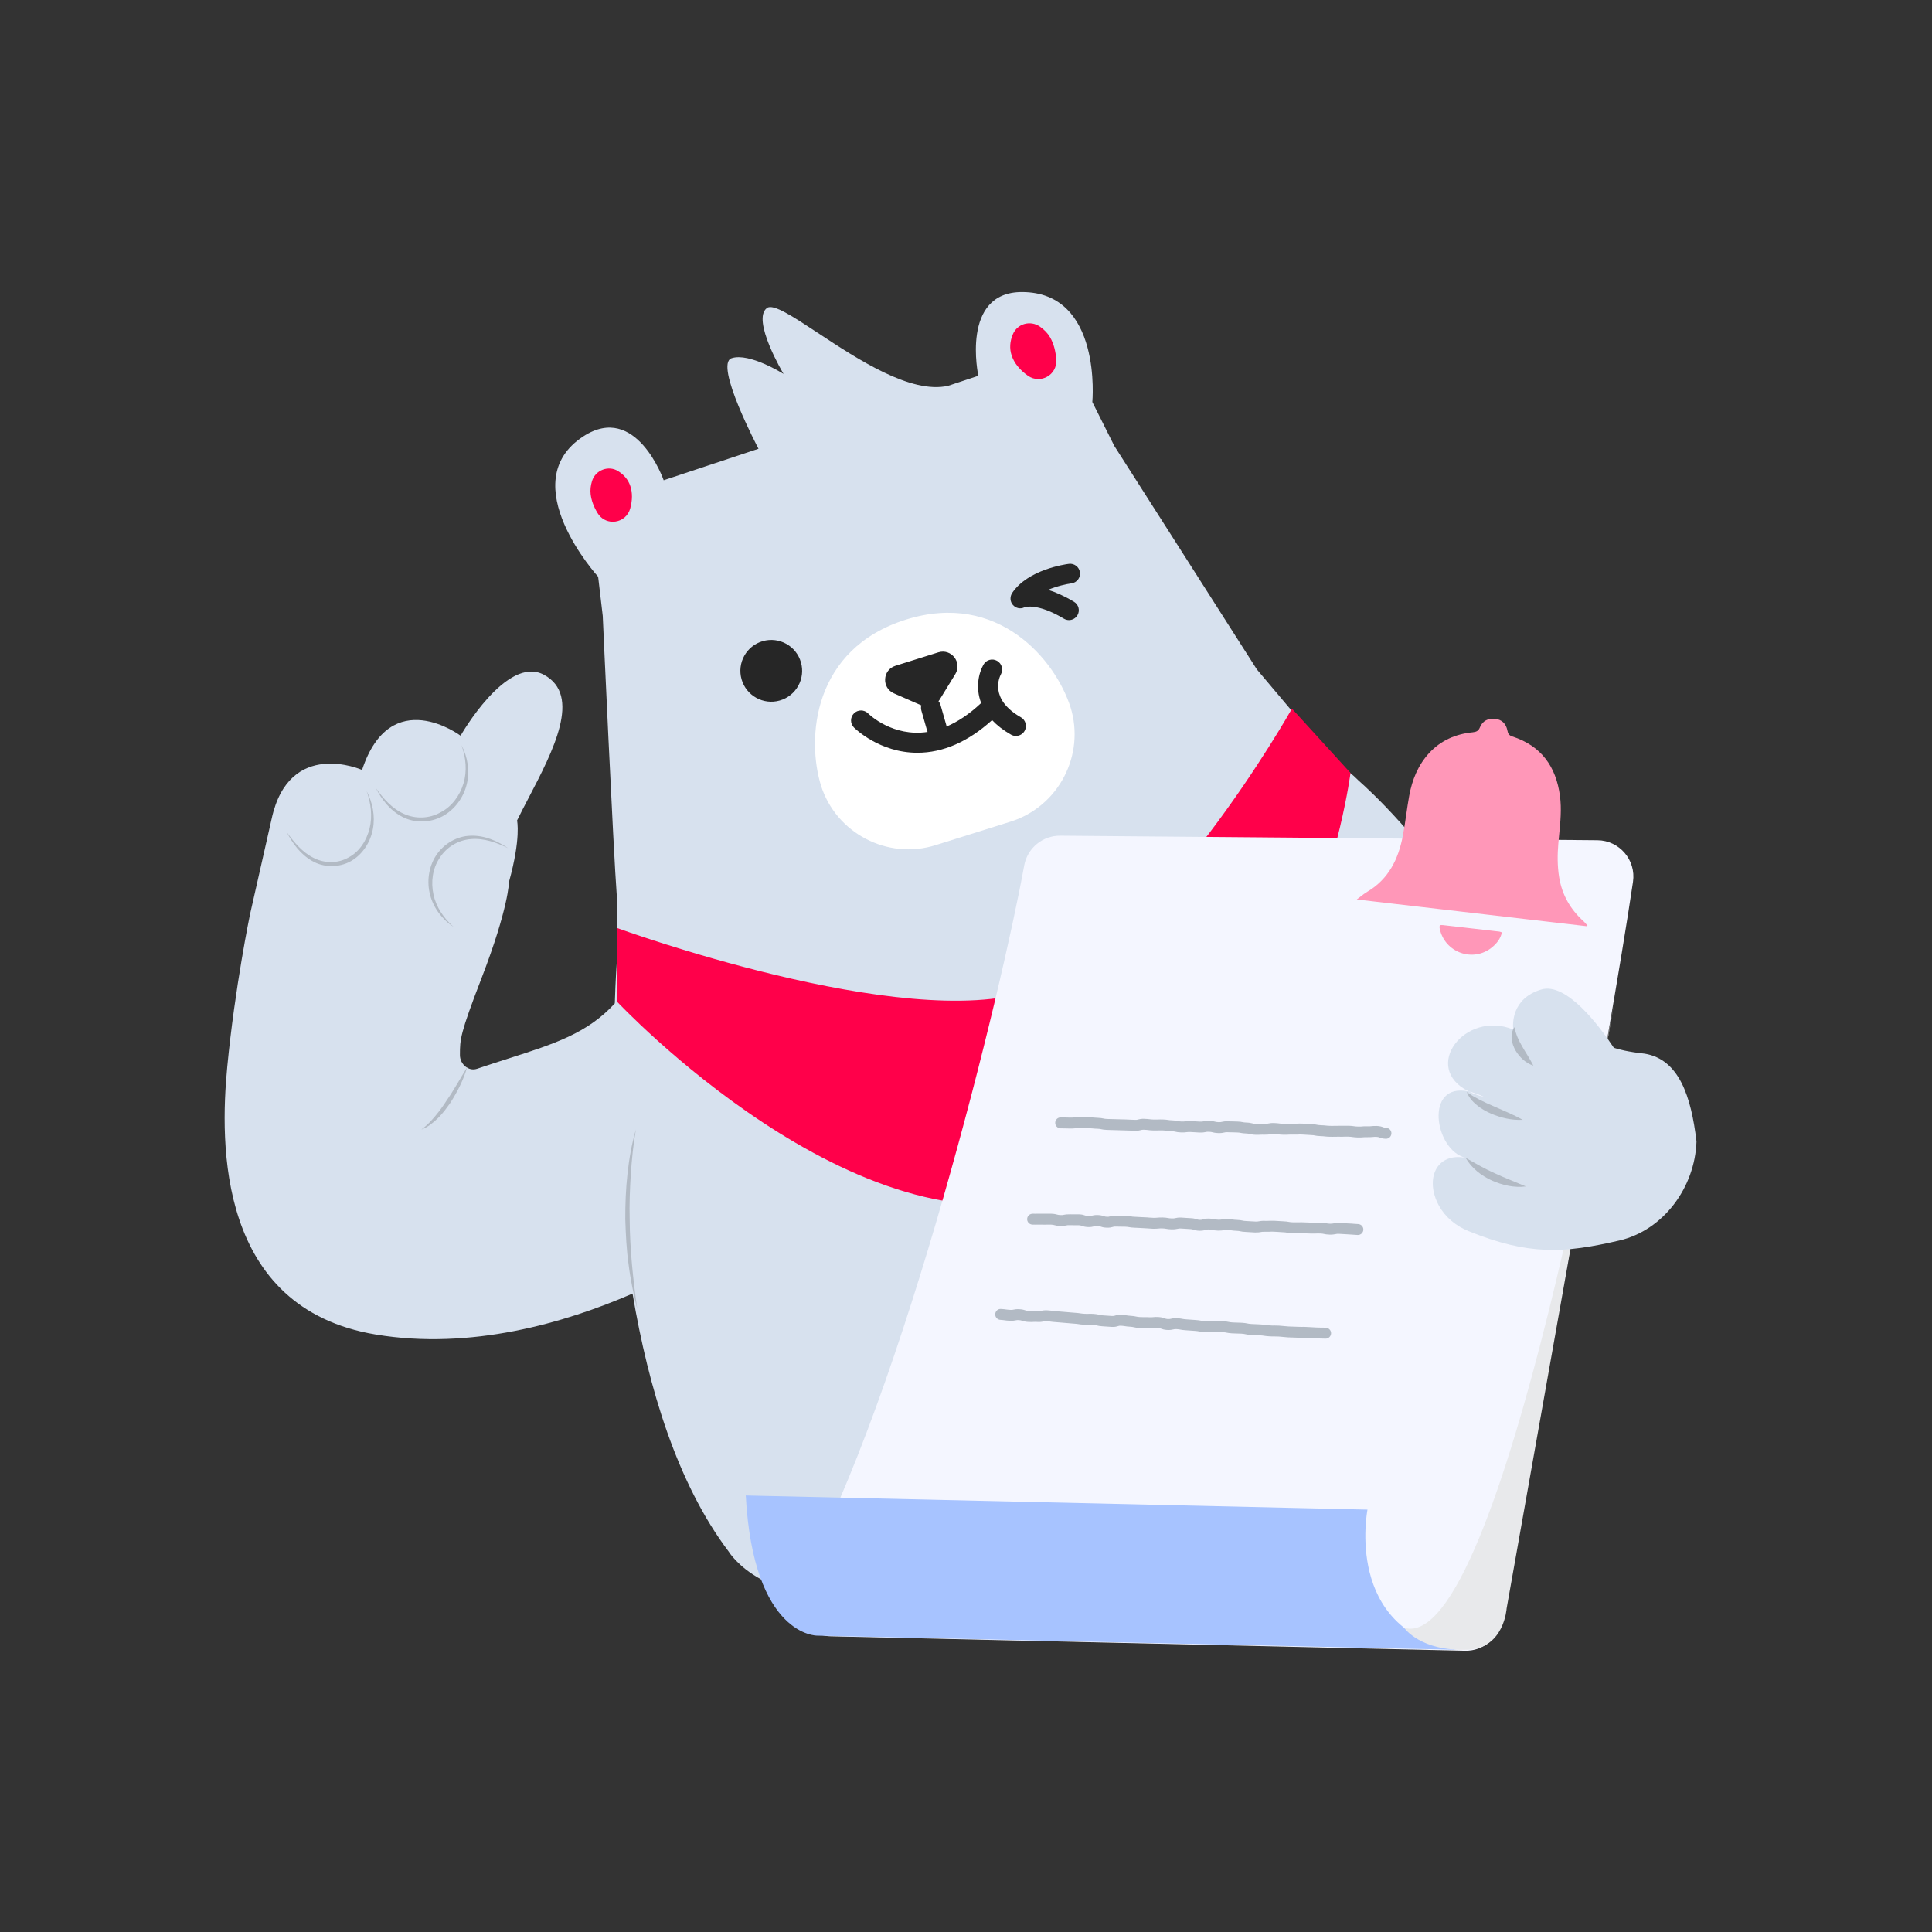 <svg width="172" height="172" viewBox="0 0 172 172" fill="none" xmlns="http://www.w3.org/2000/svg">
<rect x="0" y="0" width="172" height="172" fill="#333333" stroke="none"/>
<path fill-rule="evenodd" clip-rule="evenodd" d="M78.174 141.812C68.058 143.471 64.868 138.124 64.868 138.124C60.299 132.076 57.731 123.568 56.314 115.165C50.257 117.794 41.892 120.215 33.448 118.808C19.365 116.463 19.569 101.87 20.234 94.958C20.918 87.853 22.258 81.404 22.258 81.404L24.18 72.914C25.743 65.675 32.234 68.545 32.234 68.545C34.776 60.831 41.004 65.497 41.004 65.497C41.004 65.497 45.099 58.286 48.42 60.069C51.826 61.899 49.231 66.874 47.069 71.018C46.7 71.725 46.344 72.408 46.032 73.047C46.032 73.047 46.398 74.612 45.314 78.511C45.314 78.511 45.299 80.787 42.876 87.066C40.947 92.064 40.947 92.539 40.947 93.89L40.947 93.934C40.947 94.734 41.71 95.407 42.467 95.15C43.466 94.811 44.406 94.51 45.292 94.227L45.293 94.227C49.362 92.925 52.309 91.982 54.734 89.328C54.804 87.078 54.904 85.759 54.904 85.759L54.926 79.99C54.589 75.539 53.66 54.825 53.66 54.825L53.251 51.347C53.251 51.347 45.622 42.959 51.931 38.85C56.641 35.783 59.085 42.756 59.085 42.756L67.527 39.953C67.527 39.953 63.548 32.417 65.131 31.891C66.713 31.366 69.758 33.288 69.758 33.288C69.758 33.288 66.87 28.458 68.282 27.419C68.832 27.014 70.576 28.165 72.823 29.647C76.34 31.969 81.087 35.103 84.411 34.347L85.753 33.901L87.098 33.455C87.098 33.455 85.493 26.013 90.962 26C98.162 25.984 97.247 35.79 97.247 35.79L99.206 39.703C99.206 39.703 108.441 54.168 111.888 59.586L117.851 66.659L120.173 68.792C120.389 68.959 120.653 69.188 120.959 69.499C123.171 71.449 138.082 85.382 141.276 109.151L78.174 141.812Z" fill="#D7E1EE"/>
<path fill-rule="evenodd" clip-rule="evenodd" d="M91.509 33.448C91.787 33.646 92.11 33.746 92.435 33.746C92.702 33.746 92.97 33.679 93.216 33.542C93.756 33.245 94.07 32.679 94.037 32.067C93.993 31.271 93.805 30.583 93.48 30.022C93.273 29.666 92.967 29.347 92.572 29.073C92.169 28.795 91.668 28.713 91.199 28.845C90.742 28.975 90.372 29.297 90.184 29.731C89.9 30.387 89.859 31.03 90.062 31.642C90.287 32.32 90.773 32.927 91.509 33.448ZM53.204 45.683C53.501 46.169 54.004 46.449 54.554 46.449C54.63 46.449 54.706 46.444 54.784 46.433C55.425 46.343 55.932 45.896 56.106 45.265C56.308 44.534 56.312 43.865 56.117 43.279C55.932 42.719 55.557 42.265 55.005 41.929C54.602 41.685 54.114 41.645 53.666 41.813C53.203 41.988 52.854 42.356 52.708 42.823C52.582 43.23 52.539 43.623 52.582 43.991C52.645 44.544 52.855 45.114 53.204 45.683Z" fill="#FF004A"/>
<path fill-rule="evenodd" clip-rule="evenodd" d="M80.658 55.161C88.865 52.588 93.984 58.75 95.324 63.023L95.299 62.944C96.638 67.218 94.237 71.811 89.964 73.15L83.287 75.243C79.013 76.583 74.421 74.182 73.081 69.908L73.106 69.988C71.766 65.713 72.371 57.758 80.658 55.161Z" fill="white"/>
<path fill-rule="evenodd" clip-rule="evenodd" d="M95.166 55.205C95.013 55.205 94.858 55.164 94.716 55.08C92.325 53.647 91.224 54.054 91.213 54.061C90.857 54.245 90.44 54.156 90.174 53.856C89.907 53.558 89.896 53.105 90.121 52.774C91.516 50.715 94.794 50.244 95.164 50.197C95.642 50.139 96.08 50.475 96.142 50.955C96.204 51.434 95.865 51.873 95.386 51.936C94.96 51.992 94.117 52.171 93.304 52.511C93.959 52.711 94.729 53.044 95.617 53.576C96.032 53.825 96.167 54.362 95.918 54.778C95.755 55.052 95.463 55.205 95.166 55.205ZM83.538 58.075L79.717 59.273C78.561 59.636 78.473 61.239 79.582 61.727L82.015 62.794L82.02 62.796C81.983 62.943 81.983 63.102 82.028 63.26L82.537 65.041C82.549 65.082 82.563 65.123 82.58 65.161C79.491 65.626 77.412 63.639 77.281 63.51C76.934 63.166 76.372 63.165 76.026 63.511C75.679 63.858 75.678 64.42 76.025 64.768C76.117 64.86 78.307 67.016 81.674 67.016H81.682C83.962 67.014 86.193 66.036 88.323 64.109C88.747 64.562 89.298 65 90.005 65.403C90.144 65.482 90.296 65.519 90.444 65.519C90.753 65.519 91.053 65.358 91.217 65.07C91.46 64.644 91.312 64.101 90.885 63.858C88.035 62.233 88.984 60.264 89.105 60.039C89.342 59.613 89.192 59.075 88.768 58.834C88.341 58.592 87.798 58.74 87.556 59.169C87.136 59.908 86.82 61.218 87.349 62.587C86.269 63.605 85.237 64.269 84.272 64.677C84.266 64.635 84.257 64.593 84.245 64.552L83.736 62.771C83.699 62.641 83.635 62.526 83.552 62.43C83.591 62.383 83.627 62.332 83.66 62.278L85.049 60.013C85.682 58.979 84.695 57.714 83.538 58.075ZM67.908 57.079C66.448 57.496 65.603 59.017 66.02 60.478C66.437 61.938 67.959 62.782 69.418 62.365C70.878 61.947 71.723 60.426 71.306 58.967C70.888 57.507 69.367 56.661 67.908 57.079Z" fill="#262626"/>
<path fill-rule="evenodd" clip-rule="evenodd" d="M54.909 82.608C54.909 82.608 80.451 91.949 91.73 88.205C103.009 84.461 115.018 63.088 115.018 63.088L120.231 68.812C120.231 68.812 116.392 99.208 94.294 106.347C76.402 112.128 54.901 89.14 54.901 89.14L54.909 82.608Z" fill="#FF004A"/>
<path fill-rule="evenodd" clip-rule="evenodd" d="M56.611 100.561C56.611 100.561 54.835 107.355 56.73 116.529L56.611 100.561Z" fill="#D7E1EE"/>
<path fill-rule="evenodd" clip-rule="evenodd" d="M56.611 100.561C56.374 101.881 56.252 103.215 56.158 104.545C56.077 105.878 56.02 107.212 56.058 108.545C56.075 111.216 56.357 113.872 56.73 116.529C56.405 115.228 56.125 113.911 55.962 112.575C55.772 111.242 55.712 109.896 55.667 108.551C55.662 107.205 55.714 105.857 55.861 104.519C56.006 103.182 56.235 101.85 56.611 100.561Z" fill="#B2BAC4"/>
<path fill-rule="evenodd" clip-rule="evenodd" d="M41.585 95.018C41.585 95.018 39.75 99.387 37.517 100.561L41.585 95.018Z" fill="#D7E1EE"/>
<path fill-rule="evenodd" clip-rule="evenodd" d="M41.585 95.018C41.261 96.148 40.721 97.198 40.087 98.189C39.748 98.669 39.398 99.149 38.97 99.562C38.546 99.972 38.071 100.354 37.517 100.561C37.989 100.212 38.382 99.797 38.748 99.359C39.115 98.921 39.455 98.458 39.762 97.973C40.42 97.029 40.968 96.013 41.585 95.018Z" fill="#B2BAC4"/>
<path fill-rule="evenodd" clip-rule="evenodd" d="M91.181 77.056C89.21 87.947 80.576 123.849 71.189 140.875C70.014 143.005 71.509 145.619 73.941 145.674L130.433 146.96C132.015 146.995 133.391 145.881 133.683 144.326C135.86 132.732 143.341 92.365 145.38 78.507C145.666 76.565 144.171 74.819 142.209 74.804L94.388 74.4C92.814 74.387 91.462 75.508 91.181 77.056Z" fill="#F4F6FF"/>
<path fill-rule="evenodd" clip-rule="evenodd" d="M72.76 145.615C72.76 145.615 67.075 145.734 66.393 133.138L121.744 134.396C121.744 134.396 119.601 145.121 129.688 146.875L72.76 145.615Z" fill="#A7C3FF"/>
<path fill-rule="evenodd" clip-rule="evenodd" d="M123.389 101.381H123.373C123.084 101.371 122.922 101.31 122.803 101.265L122.801 101.264C122.714 101.231 122.671 101.215 122.543 101.211C122.373 101.206 122.285 101.214 122.201 101.222L122.188 101.223C122.067 101.235 121.946 101.243 121.705 101.24C121.526 101.237 121.437 101.243 121.347 101.251C121.227 101.262 121.108 101.274 120.87 101.265C120.644 101.257 120.527 101.241 120.414 101.226L120.402 101.225C120.312 101.211 120.222 101.197 120.04 101.192C119.867 101.187 119.773 101.19 119.686 101.193L119.665 101.194C119.551 101.2 119.438 101.204 119.212 101.197C119.022 101.192 118.928 101.194 118.832 101.199C118.719 101.204 118.607 101.207 118.382 101.201C118.157 101.194 118.045 101.183 117.933 101.17C117.838 101.159 117.744 101.148 117.554 101.143C117.314 101.136 117.192 101.113 117.072 101.09L117.063 101.088C116.979 101.072 116.895 101.055 116.726 101.051C116.507 101.043 116.398 101.034 116.289 101.024C116.191 101.016 116.094 101.009 115.898 101.002C115.708 100.996 115.614 101 115.519 101.006C115.407 101.01 115.294 101.014 115.069 101.01C114.903 101.004 114.811 101.009 114.727 101.012L114.696 101.014L114.656 101.016C114.554 101.022 114.44 101.029 114.239 101.022C114.005 101.015 113.89 100.999 113.775 100.984C113.684 100.971 113.593 100.959 113.412 100.953C113.271 100.945 113.204 100.958 113.124 100.973L113.103 100.977C112.988 100.998 112.843 101.021 112.585 101.017C112.408 101.011 112.315 101.015 112.227 101.019L112.208 101.02L112.172 101.022C112.07 101.026 111.959 101.03 111.759 101.024C111.502 101.016 111.361 100.981 111.247 100.953L111.243 100.952C111.153 100.929 111.088 100.913 110.933 100.909C110.688 100.901 110.567 100.879 110.446 100.855C110.362 100.838 110.279 100.823 110.109 100.818L109.287 100.797C109.155 100.787 109.092 100.801 109.017 100.819L108.987 100.825C108.869 100.852 108.72 100.883 108.455 100.874C108.197 100.865 108.055 100.831 107.941 100.802L107.933 100.8C107.846 100.779 107.781 100.763 107.63 100.759C107.497 100.749 107.43 100.763 107.357 100.777L107.357 100.777C107.345 100.78 107.333 100.782 107.32 100.785L107.32 100.785C107.203 100.807 107.06 100.834 106.801 100.826C106.581 100.819 106.471 100.81 106.362 100.8C106.264 100.792 106.168 100.785 105.974 100.778C105.804 100.774 105.719 100.783 105.635 100.793C105.512 100.81 105.389 100.824 105.145 100.816C104.894 100.808 104.768 100.78 104.643 100.752C104.563 100.734 104.482 100.716 104.321 100.711C104.084 100.704 103.967 100.686 103.849 100.668L103.825 100.665C103.744 100.653 103.656 100.641 103.494 100.636C103.329 100.63 103.236 100.634 103.152 100.637L103.116 100.638C103.004 100.643 102.892 100.646 102.668 100.641C102.45 100.634 102.336 100.62 102.227 100.607L102.213 100.605L102.211 100.605C102.12 100.594 102.028 100.582 101.844 100.577C101.711 100.569 101.656 100.584 101.575 100.607L101.563 100.61L101.54 100.615C101.421 100.645 101.271 100.683 101.013 100.669C100.803 100.663 100.697 100.658 100.59 100.651L98.536 100.59C98.284 100.581 98.16 100.555 98.036 100.529L98.034 100.528C97.953 100.511 97.873 100.493 97.71 100.488C97.488 100.482 97.377 100.471 97.265 100.459L97.261 100.459C97.168 100.448 97.073 100.44 96.886 100.434C96.697 100.428 96.601 100.431 96.506 100.435C96.394 100.439 96.284 100.441 96.062 100.436C95.888 100.433 95.802 100.44 95.715 100.448C95.595 100.461 95.475 100.471 95.237 100.467C95.06 100.461 94.961 100.46 94.871 100.459L94.828 100.459L94.413 100.451C94.145 100.443 93.934 100.22 93.942 99.952C93.95 99.682 94.174 99.466 94.443 99.48L94.835 99.487L94.88 99.487C94.975 99.488 95.079 99.489 95.267 99.495C95.438 99.497 95.524 99.491 95.611 99.482C95.731 99.47 95.852 99.46 96.093 99.463C96.268 99.469 96.363 99.466 96.452 99.463L96.472 99.462C96.583 99.458 96.694 99.456 96.916 99.461C97.138 99.469 97.25 99.48 97.36 99.492L97.381 99.494C97.47 99.503 97.564 99.512 97.741 99.517C97.991 99.525 98.116 99.552 98.239 99.578L98.241 99.578C98.322 99.596 98.403 99.613 98.565 99.618L100.22 99.662C100.431 99.669 100.538 99.675 100.644 99.681L101.044 99.698C101.183 99.704 101.237 99.69 101.324 99.666L101.325 99.666L101.338 99.662C101.459 99.632 101.609 99.595 101.875 99.606C102.102 99.613 102.216 99.627 102.33 99.64L102.332 99.641C102.424 99.652 102.515 99.662 102.698 99.669C102.863 99.674 102.956 99.671 103.04 99.668L103.075 99.667C103.187 99.662 103.3 99.658 103.524 99.663C103.751 99.672 103.869 99.688 103.982 99.705L103.995 99.707L104.008 99.709C104.093 99.722 104.181 99.735 104.35 99.74C104.593 99.746 104.718 99.773 104.839 99.8L104.854 99.803C104.935 99.822 105.014 99.838 105.176 99.844C105.329 99.85 105.413 99.841 105.491 99.832L105.515 99.829C105.639 99.813 105.761 99.801 106.005 99.806C106.203 99.813 106.311 99.821 106.411 99.829L106.443 99.831C106.54 99.84 106.637 99.848 106.831 99.854C106.973 99.859 107.039 99.847 107.121 99.833L107.138 99.83C107.254 99.808 107.4 99.782 107.661 99.787C107.911 99.795 108.053 99.829 108.165 99.856L108.173 99.858L108.181 99.86C108.268 99.881 108.334 99.897 108.484 99.901C108.625 99.909 108.687 99.896 108.77 99.877L108.784 99.874L108.792 99.872C108.91 99.847 109.056 99.817 109.317 99.826L110.139 99.846C110.383 99.853 110.506 99.876 110.627 99.9C110.711 99.916 110.795 99.932 110.964 99.937C111.223 99.945 111.365 99.98 111.479 100.008L111.48 100.008C111.57 100.031 111.635 100.048 111.789 100.052C111.974 100.057 112.068 100.053 112.161 100.049C112.275 100.044 112.389 100.04 112.616 100.046C112.752 100.056 112.819 100.043 112.895 100.027L112.926 100.021L112.948 100.017C113.06 99.996 113.201 99.97 113.442 99.981C113.656 99.988 113.77 100.002 113.877 100.016L113.907 100.02C113.997 100.032 114.087 100.045 114.268 100.05C114.424 100.055 114.514 100.051 114.595 100.047L114.636 100.045C114.752 100.038 114.867 100.031 115.1 100.038C115.285 100.043 115.378 100.039 115.472 100.034L115.473 100.034C115.587 100.028 115.7 100.023 115.928 100.03C116.129 100.037 116.238 100.045 116.34 100.053L116.372 100.055C116.467 100.064 116.564 100.072 116.756 100.078C117.001 100.086 117.124 100.11 117.247 100.134L117.248 100.134L117.258 100.136C117.339 100.151 117.422 100.167 117.585 100.172C117.812 100.179 117.925 100.191 118.038 100.203C118.132 100.214 118.226 100.224 118.413 100.229C118.602 100.237 118.697 100.232 118.792 100.227C118.905 100.223 119.018 100.22 119.243 100.225C119.433 100.231 119.528 100.228 119.623 100.224C119.734 100.22 119.848 100.217 120.07 100.221C120.305 100.228 120.423 100.245 120.539 100.262L120.554 100.264C120.64 100.276 120.73 100.288 120.901 100.293C121.081 100.299 121.17 100.292 121.259 100.283C121.378 100.271 121.498 100.262 121.735 100.268C121.912 100.274 122 100.267 122.089 100.257C122.21 100.243 122.331 100.233 122.572 100.239C122.861 100.248 123.024 100.309 123.144 100.354L123.147 100.355C123.23 100.387 123.276 100.404 123.404 100.408C123.672 100.418 123.883 100.642 123.874 100.91C123.865 101.173 123.649 101.381 123.389 101.381ZM120.89 109.947H120.875C120.68 109.94 120.569 109.931 120.469 109.922L120.428 109.918L120.409 109.917L120.409 109.917C120.319 109.908 120.223 109.898 120.042 109.893C119.819 109.886 119.708 109.878 119.596 109.867C119.499 109.859 119.402 109.85 119.206 109.844C119.06 109.836 118.994 109.85 118.909 109.868L118.898 109.87L118.885 109.873C118.769 109.894 118.624 109.921 118.37 109.914C118.119 109.907 117.994 109.881 117.869 109.854L117.861 109.852C117.782 109.836 117.7 109.819 117.541 109.814C117.349 109.807 117.255 109.811 117.16 109.816C117.048 109.821 116.936 109.824 116.712 109.819L115.884 109.789C115.692 109.781 115.596 109.784 115.5 109.789C115.388 109.794 115.276 109.796 115.053 109.79C114.815 109.782 114.693 109.76 114.574 109.739L114.574 109.739L114.566 109.737C114.481 109.722 114.396 109.707 114.225 109.702C114.003 109.694 113.893 109.685 113.783 109.674C113.687 109.666 113.59 109.659 113.397 109.652C113.219 109.644 113.125 109.65 113.035 109.655L113.021 109.656C112.907 109.66 112.794 109.664 112.569 109.66C112.412 109.654 112.345 109.666 112.254 109.683C112.137 109.705 111.993 109.728 111.735 109.722C111.514 109.714 111.404 109.707 111.294 109.697C111.198 109.689 111.101 109.681 110.91 109.674C110.665 109.667 110.54 109.641 110.418 109.615L110.41 109.614C110.329 109.596 110.249 109.578 110.087 109.574C109.852 109.566 109.734 109.549 109.617 109.531L109.615 109.531L109.615 109.531C109.527 109.517 109.439 109.504 109.263 109.498C109.11 109.495 109.03 109.508 108.952 109.52L108.945 109.521C108.816 109.542 108.688 109.561 108.431 109.557C108.183 109.55 108.058 109.524 107.933 109.496L107.925 109.495C107.847 109.478 107.766 109.462 107.609 109.456C107.49 109.449 107.441 109.464 107.365 109.487L107.35 109.492C107.23 109.529 107.066 109.569 106.782 109.57C106.508 109.56 106.352 109.509 106.237 109.472L106.232 109.47L106.223 109.467C106.142 109.442 106.09 109.425 105.958 109.421C105.751 109.414 105.64 109.405 105.537 109.396L105.514 109.394C105.418 109.384 105.322 109.376 105.129 109.37C104.988 109.361 104.926 109.376 104.841 109.395L104.83 109.398L104.826 109.399C104.708 109.422 104.562 109.45 104.299 109.445C104.074 109.438 103.955 109.418 103.842 109.399L103.842 109.399L103.819 109.396C103.733 109.38 103.649 109.365 103.476 109.36C103.301 109.357 103.215 109.363 103.128 109.373C103.007 109.386 102.886 109.396 102.646 109.392C102.425 109.384 102.314 109.374 102.203 109.363L102.203 109.363L102.181 109.361H102.181C102.092 109.353 101.998 109.345 101.82 109.34C101.604 109.333 101.496 109.326 101.388 109.317L101.318 109.313C101.238 109.309 101.144 109.303 100.993 109.298C100.752 109.29 100.631 109.269 100.511 109.247C100.426 109.231 100.341 109.217 100.169 109.211C99.97 109.205 99.867 109.205 99.767 109.205H99.767C99.66 109.205 99.557 109.205 99.343 109.198C99.22 109.19 99.165 109.204 99.089 109.225L99.068 109.23L99.045 109.237C98.93 109.268 98.774 109.311 98.514 109.295C98.239 109.287 98.081 109.233 97.965 109.193L97.96 109.191L97.955 109.19C97.871 109.161 97.823 109.145 97.694 109.141C97.569 109.132 97.514 109.148 97.439 109.169L97.418 109.175L97.397 109.18C97.282 109.21 97.125 109.252 96.863 109.241C96.578 109.231 96.418 109.175 96.302 109.133C96.216 109.1 96.169 109.085 96.039 109.08C95.846 109.074 95.749 109.076 95.651 109.078C95.541 109.082 95.432 109.084 95.212 109.077C95.075 109.069 95.01 109.081 94.933 109.096L94.905 109.101C94.789 109.125 94.645 109.154 94.385 109.145C94.134 109.138 93.992 109.102 93.879 109.073L93.879 109.073L93.866 109.07L93.864 109.069C93.777 109.047 93.714 109.03 93.563 109.026C93.395 109.02 93.3 109.022 93.215 109.024L93.177 109.025C93.067 109.029 92.957 109.033 92.739 109.025C92.588 109.019 92.496 109.021 92.418 109.023C92.395 109.023 92.374 109.024 92.352 109.024L92.331 109.024C92.228 109.027 92.119 109.031 91.915 109.024C91.647 109.015 91.435 108.791 91.444 108.524C91.451 108.255 91.673 108.053 91.944 108.052C92.133 108.06 92.23 108.056 92.324 108.052L92.369 108.051H92.369C92.467 108.049 92.576 108.046 92.769 108.053C92.958 108.059 93.053 108.056 93.148 108.053H93.148L93.15 108.053C93.261 108.051 93.371 108.049 93.594 108.054C93.854 108.062 93.997 108.099 94.112 108.13L94.118 108.132C94.203 108.153 94.267 108.169 94.415 108.174C94.552 108.184 94.618 108.17 94.697 108.153L94.719 108.148C94.835 108.125 94.981 108.1 95.243 108.105C95.435 108.111 95.533 108.109 95.63 108.107C95.739 108.103 95.849 108.101 96.068 108.108C96.352 108.118 96.512 108.175 96.629 108.217L96.631 108.217C96.715 108.249 96.763 108.265 96.894 108.268C97.022 108.277 97.075 108.261 97.157 108.237L97.166 108.235C97.283 108.205 97.445 108.164 97.723 108.17C98.002 108.178 98.16 108.232 98.276 108.272L98.277 108.273C98.364 108.303 98.412 108.319 98.543 108.323C98.665 108.333 98.72 108.318 98.791 108.298L98.82 108.29L98.825 108.289C98.942 108.26 99.1 108.22 99.373 108.226C99.565 108.231 99.668 108.231 99.764 108.231H99.764C99.875 108.231 99.978 108.231 100.2 108.239C100.442 108.246 100.562 108.267 100.684 108.29C100.769 108.306 100.854 108.321 101.023 108.326C101.239 108.333 101.347 108.341 101.455 108.349L101.525 108.353C101.605 108.358 101.699 108.363 101.851 108.368C102.072 108.375 102.183 108.386 102.294 108.396L102.316 108.398C102.404 108.406 102.499 108.415 102.676 108.419C102.851 108.422 102.938 108.416 103.025 108.407C103.146 108.395 103.266 108.388 103.506 108.389C103.746 108.396 103.866 108.417 103.986 108.438C104.072 108.453 104.158 108.468 104.33 108.473C104.478 108.479 104.539 108.466 104.629 108.446L104.631 108.446L104.643 108.443C104.758 108.418 104.903 108.387 105.159 108.397C105.381 108.405 105.492 108.415 105.602 108.426C105.699 108.435 105.795 108.442 105.988 108.449C106.264 108.457 106.416 108.507 106.536 108.547L106.537 108.547L106.544 108.549C106.627 108.576 106.679 108.593 106.811 108.597C106.921 108.607 106.971 108.592 107.038 108.571L107.069 108.562C107.188 108.526 107.354 108.48 107.639 108.484C107.884 108.491 108.009 108.518 108.13 108.544L108.137 108.545C108.218 108.563 108.299 108.58 108.461 108.585C108.616 108.591 108.696 108.577 108.774 108.564L108.782 108.563L108.799 108.56C108.922 108.538 109.05 108.514 109.292 108.527C109.528 108.535 109.645 108.552 109.761 108.57L109.776 108.572C109.86 108.584 109.948 108.597 110.117 108.602C110.367 108.61 110.492 108.636 110.615 108.662C110.696 108.68 110.777 108.698 110.939 108.703C111.157 108.71 111.266 108.719 111.375 108.728L111.375 108.728C111.472 108.737 111.569 108.744 111.764 108.749C111.923 108.757 111.989 108.744 112.08 108.726L112.081 108.726C112.197 108.705 112.341 108.679 112.598 108.688C112.786 108.693 112.88 108.689 112.974 108.684L113.012 108.683C113.114 108.679 113.226 108.675 113.426 108.68C113.648 108.688 113.758 108.697 113.868 108.706C113.964 108.715 114.061 108.723 114.255 108.729C114.498 108.737 114.619 108.759 114.741 108.782L114.753 108.784C114.835 108.798 114.919 108.812 115.082 108.817C115.262 108.824 115.357 108.821 115.447 108.818L115.467 108.817C115.579 108.812 115.691 108.81 115.914 108.816L116.743 108.847C116.915 108.852 117.008 108.848 117.096 108.845L117.118 108.845L117.12 108.845H117.12C117.233 108.84 117.345 108.836 117.571 108.842C117.816 108.849 117.942 108.875 118.065 108.901L118.071 108.902C118.153 108.92 118.235 108.937 118.399 108.942C118.554 108.945 118.619 108.934 118.71 108.917C118.828 108.894 118.973 108.868 119.235 108.873C119.458 108.879 119.569 108.889 119.68 108.899C119.778 108.908 119.875 108.916 120.071 108.921C120.297 108.928 120.409 108.939 120.523 108.95C120.618 108.96 120.714 108.968 120.906 108.975C121.174 108.984 121.385 109.208 121.375 109.476C121.367 109.739 121.151 109.947 120.89 109.947ZM117.987 119.176C117.997 119.177 118.007 119.177 118.016 119.177C118.272 119.177 118.486 118.978 118.501 118.719C118.517 118.452 118.313 118.221 118.045 118.206L118.015 118.204C117.81 118.194 117.703 118.188 117.596 118.193C117.589 118.193 117.581 118.193 117.574 118.193C117.483 118.193 117.388 118.193 117.209 118.183L116.376 118.138C116.146 118.122 116.031 118.125 115.916 118.128L115.916 118.128C115.899 118.128 115.882 118.128 115.864 118.128C115.784 118.129 115.693 118.129 115.54 118.121C115.355 118.109 115.248 118.108 115.153 118.106C115.136 118.106 115.119 118.105 115.103 118.105C115.004 118.104 114.905 118.102 114.709 118.09C114.534 118.08 114.438 118.069 114.35 118.06C114.341 118.059 114.332 118.058 114.323 118.057C114.213 118.043 114.105 118.031 113.883 118.018C113.687 118.006 113.577 118.006 113.476 118.007C113.463 118.007 113.45 118.007 113.437 118.007C113.342 118.013 113.247 118.011 113.054 117.997C112.869 117.986 112.777 117.972 112.685 117.958C112.571 117.941 112.457 117.924 112.229 117.91C112.01 117.897 111.902 117.892 111.793 117.889L111.397 117.871C111.226 117.861 111.14 117.844 111.055 117.826L111.046 117.825C110.93 117.801 110.809 117.777 110.574 117.763C110.365 117.75 110.261 117.749 110.156 117.748C110.053 117.747 109.95 117.746 109.747 117.734C109.573 117.723 109.486 117.707 109.399 117.689C109.28 117.666 109.161 117.643 108.921 117.628C108.687 117.616 108.569 117.621 108.452 117.627C108.442 117.628 108.432 117.628 108.422 117.628C108.341 117.632 108.252 117.635 108.093 117.627C107.879 117.614 107.764 117.618 107.656 117.622C107.647 117.623 107.638 117.623 107.629 117.623C107.538 117.627 107.447 117.632 107.267 117.621C107.106 117.611 107.019 117.595 106.939 117.581C106.933 117.579 106.926 117.578 106.92 117.577C106.802 117.553 106.683 117.531 106.445 117.516L105.618 117.458C105.45 117.449 105.363 117.432 105.279 117.416L105.267 117.414C105.26 117.412 105.253 117.411 105.247 117.41C105.137 117.39 105.02 117.369 104.796 117.356C104.527 117.335 104.367 117.374 104.25 117.404L104.239 117.406C104.153 117.425 104.101 117.434 103.967 117.431C103.834 117.423 103.787 117.405 103.701 117.373C103.586 117.329 103.429 117.27 103.147 117.252C102.913 117.236 102.789 117.249 102.67 117.261L102.654 117.263C102.569 117.271 102.484 117.279 102.317 117.271C102.103 117.258 101.99 117.26 101.881 117.262L101.863 117.263C101.846 117.263 101.829 117.263 101.812 117.263C101.733 117.264 101.642 117.264 101.489 117.255C101.321 117.245 101.237 117.228 101.153 117.21L101.151 117.209L101.139 117.207C101.022 117.183 100.903 117.158 100.668 117.144C100.484 117.133 100.393 117.118 100.303 117.104C100.293 117.102 100.283 117.101 100.273 117.099C100.167 117.084 100.054 117.067 99.844 117.055C99.558 117.036 99.389 117.087 99.265 117.125L99.256 117.128C99.171 117.152 99.128 117.162 99.008 117.159L98.183 117.103C98.024 117.092 97.945 117.072 97.866 117.053L97.864 117.052C97.74 117.02 97.615 116.987 97.362 116.973C97.134 116.959 97.019 116.962 96.904 116.967C96.811 116.971 96.719 116.973 96.536 116.963C96.363 116.952 96.272 116.938 96.186 116.925L96.172 116.923L96.158 116.921C96.049 116.904 95.935 116.886 95.715 116.874C95.541 116.863 95.445 116.853 95.358 116.845C95.347 116.844 95.337 116.843 95.326 116.842C95.316 116.841 95.306 116.84 95.296 116.839C95.197 116.828 95.09 116.816 94.891 116.805C94.699 116.794 94.602 116.783 94.506 116.773L94.502 116.773C94.395 116.76 94.286 116.748 94.067 116.736C93.902 116.726 93.81 116.714 93.727 116.704C93.715 116.702 93.703 116.701 93.692 116.699C93.58 116.683 93.468 116.668 93.242 116.655C92.971 116.641 92.82 116.671 92.698 116.696C92.692 116.697 92.686 116.698 92.68 116.7C92.6 116.716 92.543 116.727 92.41 116.717C92.177 116.703 92.06 116.71 91.942 116.716L91.941 116.716C91.935 116.716 91.93 116.716 91.924 116.717C91.839 116.72 91.75 116.723 91.583 116.715C91.445 116.708 91.388 116.689 91.306 116.662L91.3 116.659L91.299 116.659C91.182 116.621 91.037 116.572 90.767 116.556C90.503 116.538 90.354 116.568 90.235 116.592L90.229 116.593C90.224 116.595 90.218 116.596 90.212 116.597C90.132 116.613 90.072 116.625 89.937 116.614C89.749 116.603 89.657 116.59 89.565 116.578C89.453 116.561 89.341 116.545 89.118 116.533C88.852 116.506 88.62 116.72 88.603 116.988C88.588 117.257 88.792 117.487 89.06 117.502C89.232 117.512 89.324 117.525 89.41 117.537C89.417 117.538 89.423 117.539 89.429 117.539L89.447 117.542C89.554 117.557 89.666 117.572 89.88 117.583C90.148 117.599 90.297 117.57 90.418 117.546C90.507 117.528 90.566 117.517 90.709 117.526C90.85 117.534 90.907 117.553 90.992 117.582C91.109 117.621 91.256 117.669 91.525 117.685C91.758 117.699 91.876 117.692 91.994 117.686L91.995 117.686C92.084 117.682 92.174 117.678 92.351 117.687C92.617 117.702 92.768 117.673 92.89 117.649L92.898 117.647C92.984 117.627 93.043 117.617 93.185 117.625C93.362 117.635 93.456 117.648 93.544 117.66L93.56 117.662C93.566 117.663 93.573 117.664 93.579 117.665C93.685 117.678 93.797 117.693 94.009 117.706C94.202 117.717 94.298 117.728 94.394 117.738L94.398 117.738C94.506 117.751 94.615 117.763 94.834 117.775C95.003 117.786 95.098 117.795 95.183 117.804C95.197 117.805 95.209 117.806 95.222 117.808C95.232 117.809 95.242 117.81 95.252 117.811C95.352 117.821 95.459 117.833 95.657 117.844C95.839 117.855 95.93 117.869 96.02 117.884C96.03 117.885 96.04 117.887 96.05 117.888C96.155 117.904 96.269 117.921 96.478 117.933C96.695 117.945 96.81 117.942 96.92 117.939C96.926 117.939 96.931 117.939 96.937 117.939C97.029 117.933 97.122 117.932 97.305 117.943C97.464 117.953 97.542 117.973 97.621 117.992L97.623 117.993C97.628 117.994 97.633 117.995 97.638 117.997C97.758 118.027 97.882 118.058 98.125 118.072L98.951 118.129C99.237 118.149 99.406 118.098 99.529 118.06L99.54 118.057C99.624 118.031 99.667 118.02 99.787 118.024C99.959 118.035 100.05 118.049 100.136 118.062C100.142 118.063 100.147 118.063 100.152 118.064L100.167 118.066C100.276 118.084 100.39 118.101 100.61 118.113C100.768 118.123 100.853 118.14 100.931 118.156C100.937 118.157 100.943 118.158 100.949 118.16C101.069 118.186 101.189 118.211 101.431 118.226C101.658 118.238 101.772 118.236 101.885 118.234C101.892 118.234 101.899 118.234 101.906 118.234C101.993 118.233 102.087 118.232 102.259 118.24C102.482 118.254 102.604 118.244 102.718 118.234C102.73 118.233 102.742 118.232 102.754 118.231L102.764 118.23C102.845 118.222 102.929 118.213 103.089 118.222C103.222 118.231 103.269 118.249 103.356 118.282L103.357 118.282C103.471 118.325 103.629 118.385 103.909 118.402C104.187 118.416 104.348 118.38 104.466 118.351L104.469 118.351C104.554 118.331 104.606 118.319 104.738 118.326C104.905 118.336 104.992 118.352 105.075 118.367L105.087 118.369C105.205 118.392 105.322 118.413 105.56 118.428L106.388 118.486C106.562 118.497 106.648 118.514 106.733 118.53C106.852 118.553 106.97 118.577 107.209 118.59C107.422 118.604 107.537 118.599 107.645 118.595C107.654 118.595 107.663 118.595 107.672 118.594C107.763 118.591 107.854 118.588 108.035 118.596C108.269 118.611 108.387 118.605 108.504 118.597C108.594 118.593 108.684 118.589 108.863 118.599C109.03 118.608 109.116 118.625 109.2 118.641L109.213 118.644C109.331 118.667 109.449 118.69 109.689 118.704C109.901 118.717 110.004 118.718 110.11 118.719C110.211 118.72 110.315 118.721 110.516 118.733C110.681 118.743 110.766 118.759 110.848 118.775L110.86 118.778C110.979 118.803 111.099 118.827 111.34 118.842C111.549 118.853 111.656 118.857 111.761 118.86C111.777 118.861 111.793 118.862 111.809 118.862C111.897 118.866 111.996 118.87 112.171 118.88C112.355 118.892 112.447 118.905 112.539 118.919C112.654 118.937 112.768 118.954 112.995 118.967C113.221 118.982 113.335 118.983 113.448 118.979C113.542 118.978 113.637 118.978 113.826 118.987C114.019 118.999 114.115 119.01 114.211 119.022L114.211 119.022C114.32 119.034 114.43 119.047 114.651 119.061C114.847 119.072 114.956 119.074 115.055 119.076C115.066 119.076 115.077 119.076 115.088 119.076C115.187 119.077 115.286 119.079 115.483 119.091C115.708 119.105 115.823 119.103 115.936 119.1C116.031 119.097 116.126 119.095 116.317 119.108L117.151 119.153C117.295 119.16 117.392 119.161 117.473 119.163C117.519 119.163 117.559 119.164 117.599 119.165C117.697 119.164 117.793 119.164 117.987 119.176Z" fill="#B2BAC4"/>
<path fill-rule="evenodd" clip-rule="evenodd" d="M144.12 86.944C144.12 86.944 133.733 147.492 125.007 144.919C125.007 144.919 126.472 147.05 130.686 146.866C133.922 146.724 134.13 143.194 134.13 143.194L144.12 86.944Z" fill="#E8E9EB"/>
<path fill-rule="evenodd" clip-rule="evenodd" d="M120.791 80.077C127.681 80.878 134.48 81.669 141.278 82.46C141.294 82.439 141.31 82.419 141.326 82.398C141.291 82.359 141.256 82.318 141.221 82.278C141.141 82.185 141.062 82.093 140.972 82.012C139.808 80.956 139.065 79.679 138.808 78.111C138.642 77.098 138.647 76.09 138.735 75.076C138.757 74.822 138.782 74.567 138.807 74.313C138.919 73.167 139.032 72.021 138.879 70.868C138.533 68.25 137.213 66.396 134.638 65.566C134.335 65.468 134.252 65.309 134.199 65.037C134.08 64.414 133.691 64.06 133.103 63.994C132.49 63.926 131.982 64.18 131.754 64.75C131.624 65.075 131.429 65.161 131.111 65.193C129.605 65.341 128.273 65.917 127.242 67.032C126.248 68.106 125.714 69.431 125.455 70.859C125.355 71.41 125.275 71.964 125.194 72.518C125.101 73.157 125.009 73.797 124.886 74.431C124.487 76.496 123.617 78.278 121.715 79.397C121.513 79.516 121.327 79.662 121.121 79.823C121.017 79.904 120.909 79.989 120.791 80.077ZM132.845 84.325C133.258 83.982 133.588 83.569 133.71 83.006C133.676 82.996 133.646 82.986 133.618 82.976C133.56 82.956 133.51 82.939 133.461 82.933C132.228 82.79 130.995 82.649 129.762 82.508C129.32 82.458 128.879 82.407 128.437 82.357C128.2 82.33 128.119 82.392 128.171 82.656C128.601 84.805 131.159 85.727 132.845 84.325Z" fill="#FF97B8"/>
<path fill-rule="evenodd" clip-rule="evenodd" d="M134.722 91.654C130.403 89.895 126.488 95.052 130.764 97.17C126.758 96.304 127.706 102.425 130.484 103.077C127.844 102.576 126.833 105.005 128.1 107.325C128.669 108.366 129.623 109.147 130.722 109.594C136.094 111.779 139.236 111.58 144.169 110.436C148.059 109.534 150.898 105.742 151.033 101.614C150.553 97.604 149.489 94.325 146.432 93.805C144.911 93.644 144.036 93.401 143.678 93.283C142.407 91.369 139.457 87.412 137.207 88.094C134.501 88.912 134.675 91.27 134.722 91.654ZM132.152 97.669C131.617 97.533 131.156 97.365 130.764 97.17C131.174 97.259 131.635 97.421 132.152 97.669Z" fill="#D7E1EE"/>
<path fill-rule="evenodd" clip-rule="evenodd" d="M135.561 99.694C134.579 99.746 133.629 99.517 132.735 99.14C132.293 98.939 131.859 98.706 131.478 98.385C131.094 98.077 130.751 97.679 130.588 97.211C130.972 97.518 131.377 97.719 131.776 97.932C132.18 98.135 132.592 98.325 133.014 98.502C133.85 98.88 134.709 99.214 135.561 99.694Z" fill="#B2BAC4"/>
<path fill-rule="evenodd" clip-rule="evenodd" d="M136.51 94.873C135.825 94.639 135.294 94.139 134.924 93.526C134.752 93.209 134.612 92.865 134.579 92.494C134.54 92.124 134.624 91.739 134.821 91.439C134.969 92.142 135.212 92.636 135.526 93.178C135.829 93.716 136.19 94.232 136.51 94.873Z" fill="#B2BAC4"/>
<path fill-rule="evenodd" clip-rule="evenodd" d="M135.846 105.624C134.805 105.759 133.762 105.517 132.813 105.096C131.872 104.666 130.997 103.991 130.484 103.078C131.387 103.596 132.207 104.07 133.102 104.464C133.985 104.877 134.891 105.217 135.846 105.624Z" fill="#B2BAC4"/>
<path fill-rule="evenodd" clip-rule="evenodd" d="M40.395 82.534C35.789 79.101 39.409 71.893 45.242 75.515L40.395 82.534Z" fill="#D7E1EE"/>
<path fill-rule="evenodd" clip-rule="evenodd" d="M40.395 82.534C39.41 81.884 38.616 80.888 38.3 79.706C37.979 78.537 38.143 77.213 38.814 76.172C39.484 75.135 40.666 74.432 41.893 74.403C43.124 74.357 44.271 74.86 45.243 75.515C44.188 74.997 43.052 74.598 41.913 74.703C40.783 74.792 39.735 75.424 39.143 76.382C38.503 77.317 38.351 78.531 38.591 79.635C38.828 80.755 39.509 81.755 40.395 82.534Z" fill="#B2BAC4"/>
<path fill-rule="evenodd" clip-rule="evenodd" d="M41.084 66.339C43.457 71.57 36.805 76.132 33.448 70.14L41.084 66.339Z" fill="#D7E1EE"/>
<path fill-rule="evenodd" clip-rule="evenodd" d="M41.084 66.339C41.631 67.383 41.846 68.639 41.552 69.826C41.267 71.006 40.484 72.085 39.394 72.672C38.307 73.256 36.932 73.301 35.843 72.733C34.743 72.177 33.983 71.184 33.448 70.141C34.122 71.103 34.923 72.001 35.971 72.461C37.003 72.928 38.225 72.881 39.207 72.329C40.218 71.821 40.938 70.831 41.262 69.749C41.596 68.653 41.483 67.449 41.084 66.339Z" fill="#B2BAC4"/>
<path fill-rule="evenodd" clip-rule="evenodd" d="M32.641 70.429C35.014 75.661 28.877 80.058 25.52 74.067L32.641 70.429Z" fill="#D7E1EE"/>
<path fill-rule="evenodd" clip-rule="evenodd" d="M32.641 70.429C33.17 71.444 33.417 72.644 33.197 73.81C32.983 74.962 32.292 76.073 31.234 76.669C30.177 77.26 28.816 77.25 27.789 76.648C26.747 76.058 26.04 75.079 25.52 74.068C26.18 74.999 26.931 75.889 27.928 76.38C28.909 76.881 30.102 76.88 31.041 76.33C32.01 75.82 32.644 74.809 32.904 73.746C33.17 72.667 33.023 71.508 32.641 70.429Z" fill="#B2BAC4"/>
</svg>
